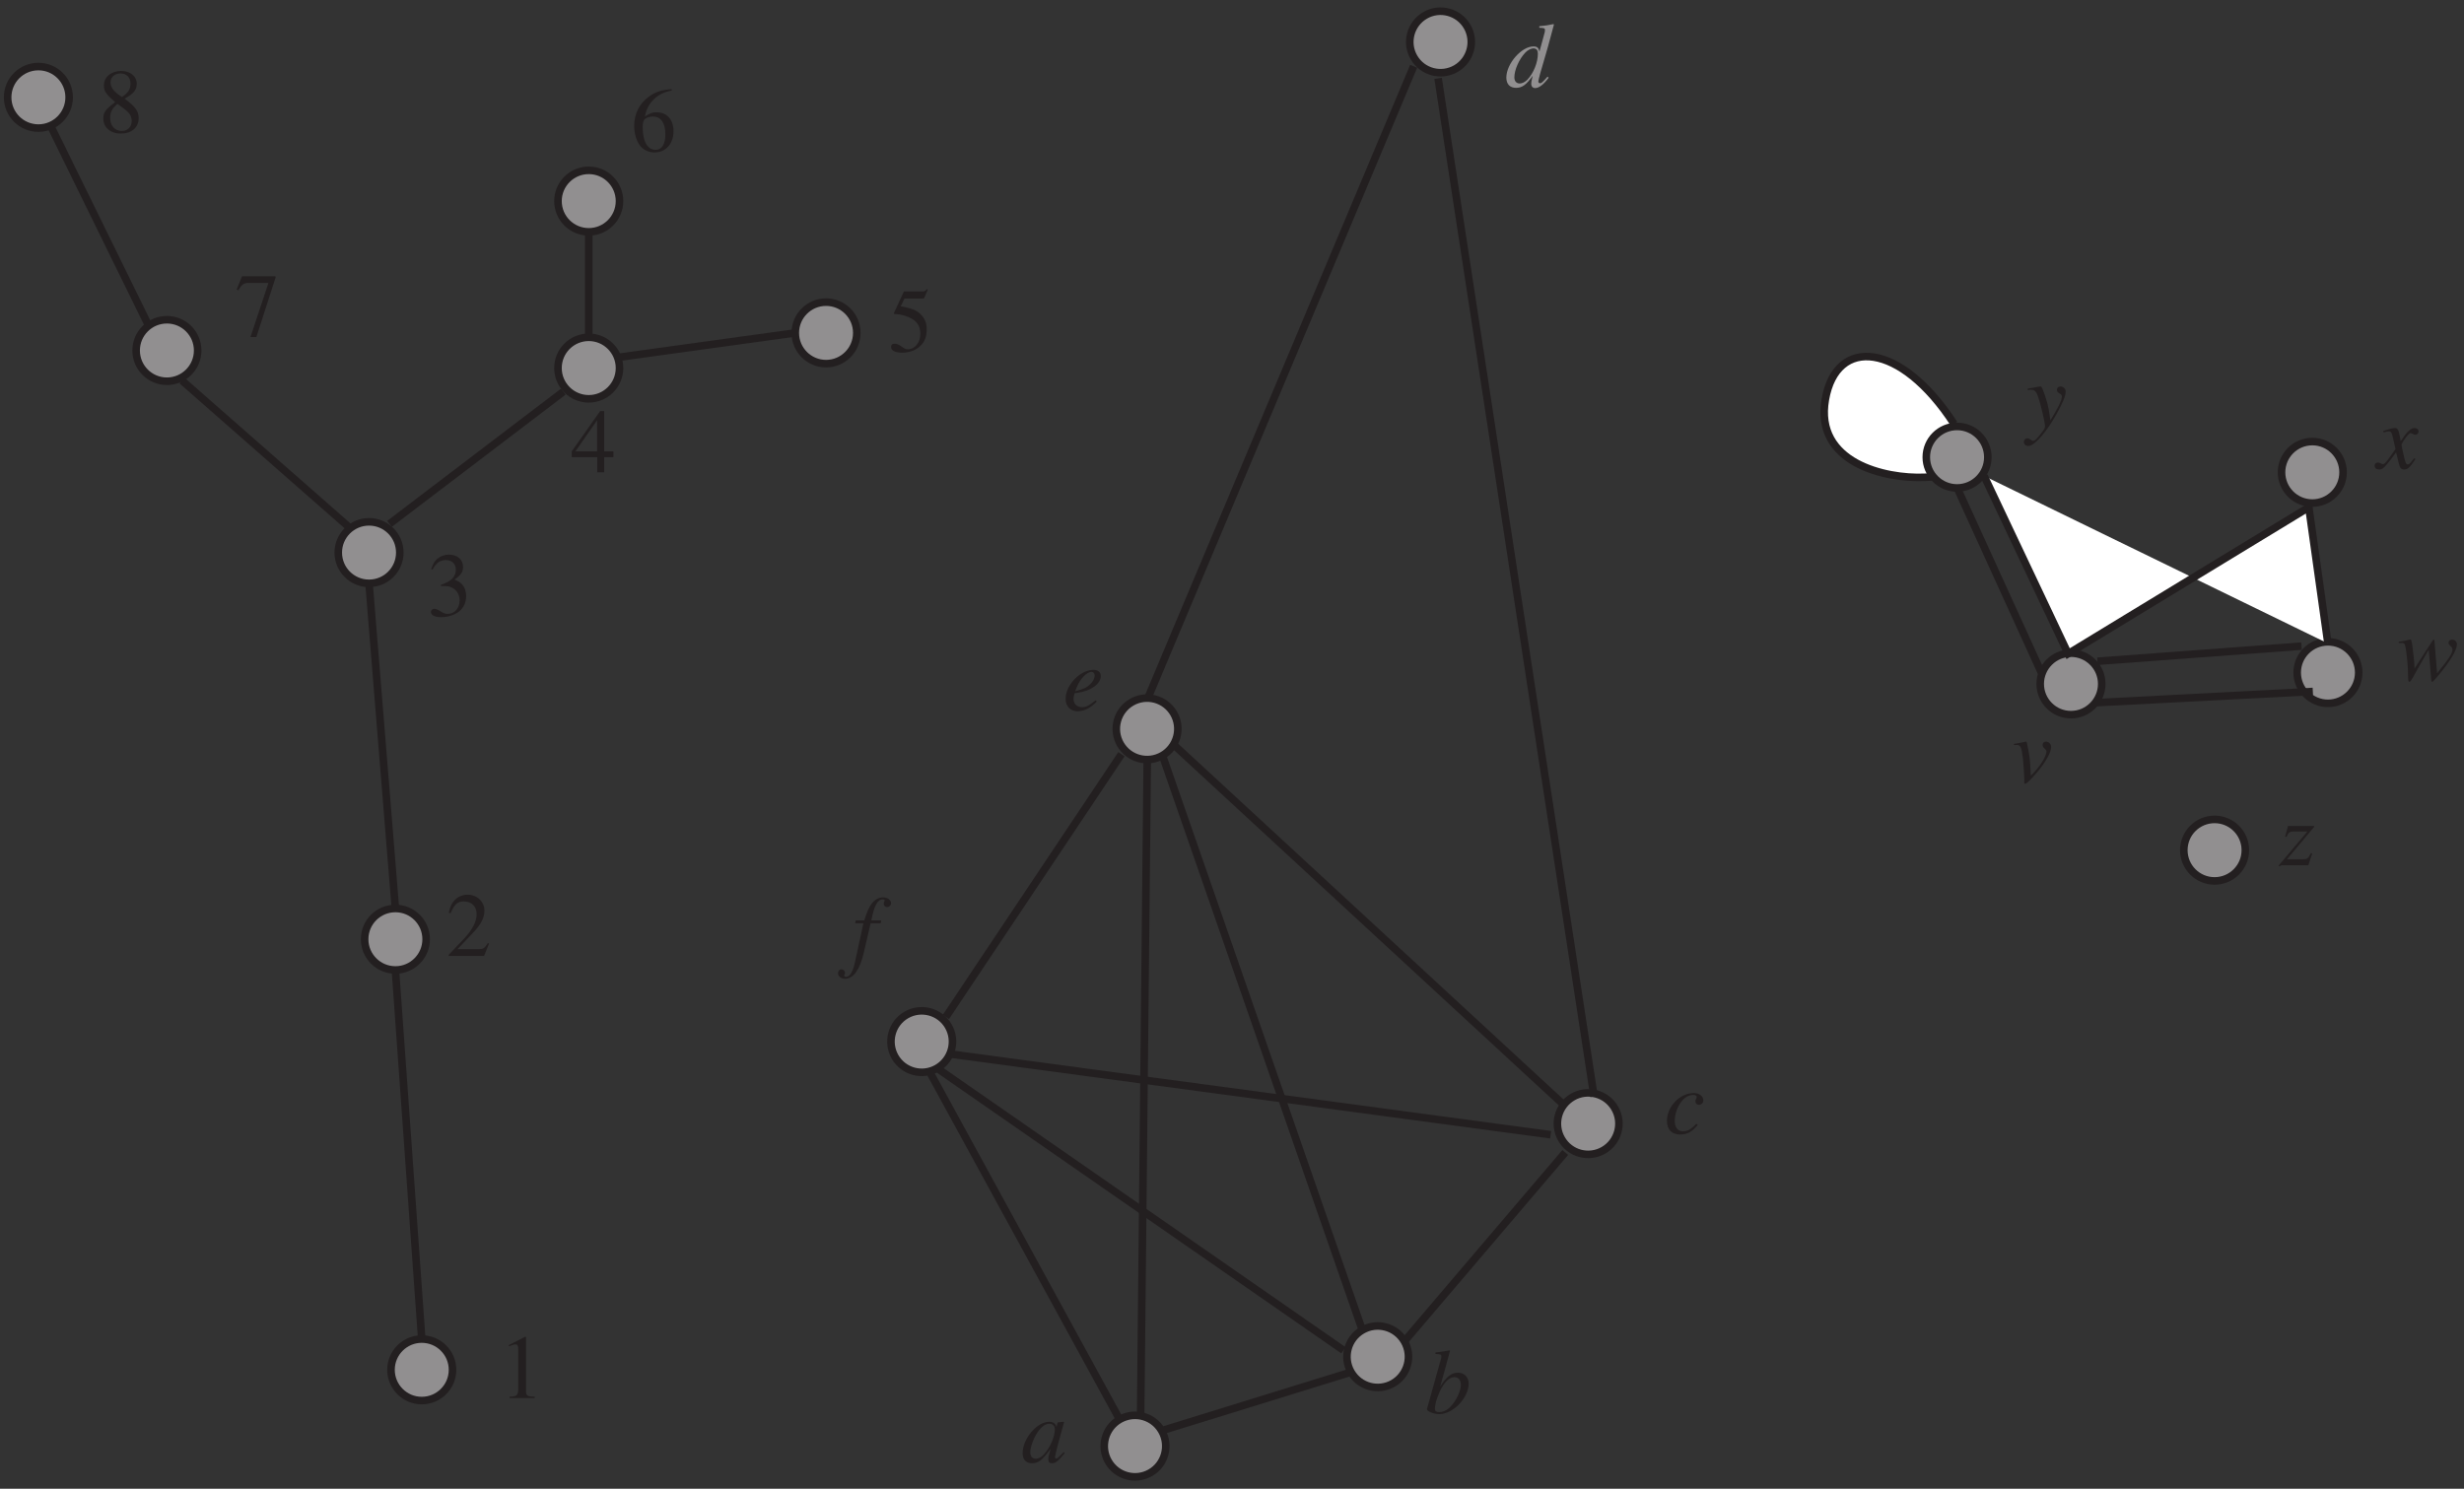 <?xml version="1.0" encoding="UTF-8"?>
<svg xmlns="http://www.w3.org/2000/svg" xmlns:xlink="http://www.w3.org/1999/xlink" width="326pt" height="197pt" viewBox="0 0 326 197" version="1.1">
<rect x="0" y="0" width="326" height="197" fill="#333333" stroke="none"/>
<defs>
<g>
<symbol overflow="visible" id="glyph0-0">
<path style="stroke:none;" d=""/>
</symbol>
<symbol overflow="visible" id="glyph0-1">
<path style="stroke:none;" d="M 1.016 -3.75 C 1.266 -4.359 1.453 -4.484 2 -4.469 L 3.781 -4.469 L -0.031 0.047 L 0.078 0.156 C 0.188 0.078 0.203 0.062 0.344 0 L 3.906 0 L 4.422 -1.578 L 4.219 -1.578 C 3.859 -0.828 3.781 -0.781 2.812 -0.797 L 1.078 -0.797 L 4.672 -5.078 L 4.672 -5.203 L 1.219 -5.203 L 0.828 -3.797 Z M 1.016 -3.75 "/>
</symbol>
<symbol overflow="visible" id="glyph0-2">
<path style="stroke:none;" d="M 0.375 -4.906 L 0.609 -4.922 L 0.719 -4.922 C 1.094 -4.922 1.156 -4.844 1.266 -4.359 C 1.391 -3.75 1.531 -2.391 1.578 -1.422 L 1.609 -0.344 C 1.625 0.125 1.656 0.219 1.781 0.219 C 1.906 0.219 2.109 -0.078 2.562 -0.938 C 2.609 -1.047 2.859 -1.469 3.234 -2.125 L 4.328 -4.031 L 4.656 -0.141 C 4.688 0.188 4.688 0.219 4.781 0.219 C 4.891 0.219 5 0.094 5.328 -0.297 C 5.344 -0.312 5.406 -0.375 5.453 -0.438 C 7.156 -2.453 8.062 -3.953 8.062 -4.734 C 8.062 -5.094 7.797 -5.359 7.422 -5.359 C 7.141 -5.359 6.953 -5.203 6.953 -4.938 C 6.953 -4.781 7.016 -4.688 7.219 -4.516 C 7.406 -4.328 7.469 -4.203 7.469 -4.062 C 7.469 -3.547 7.062 -2.891 5.438 -0.906 L 5.094 -5.188 C 5.078 -5.312 5.047 -5.359 4.984 -5.359 C 4.922 -5.359 4.891 -5.328 4.844 -5.234 L 2.453 -1.531 C 2.438 -2.359 2.297 -3.656 2.172 -4.516 C 2.047 -5.297 2.031 -5.375 1.891 -5.375 C 1.812 -5.375 1.672 -5.344 1.531 -5.297 C 1.516 -5.266 1.078 -5.188 0.688 -5.125 C 0.641 -5.109 0.516 -5.094 0.375 -5.078 Z M 0.375 -4.906 "/>
</symbol>
<symbol overflow="visible" id="glyph0-3">
<path style="stroke:none;" d="M 4.906 -1.359 C 4.797 -1.234 4.734 -1.156 4.625 -1.016 C 4.359 -0.656 4.219 -0.547 4.062 -0.547 C 3.891 -0.547 3.781 -0.703 3.703 -1.047 L 3.672 -1.109 C 3.672 -1.141 3.656 -1.188 3.641 -1.234 C 3.375 -2.359 3.234 -3 3.234 -3.219 C 3.75 -4.125 4.219 -4.688 4.422 -4.688 C 4.5 -4.688 4.609 -4.641 4.734 -4.578 C 4.875 -4.5 4.953 -4.469 5.062 -4.469 C 5.312 -4.469 5.484 -4.656 5.484 -4.922 C 5.484 -5.188 5.281 -5.359 4.984 -5.359 C 4.453 -5.359 4 -4.938 3.125 -3.625 L 3 -4.297 C 2.844 -5.125 2.703 -5.359 2.375 -5.359 C 2.094 -5.359 1.672 -5.25 0.953 -5.016 C 0.891 -4.984 0.891 -4.984 0.812 -4.969 L 0.859 -4.781 C 1.422 -4.922 1.422 -4.922 1.547 -4.922 C 1.844 -4.922 1.922 -4.828 2.094 -4.078 L 2.438 -2.578 L 1.422 -1.156 C 1.172 -0.797 0.922 -0.578 0.797 -0.578 C 0.719 -0.578 0.609 -0.609 0.484 -0.688 C 0.328 -0.766 0.188 -0.797 0.094 -0.797 C -0.141 -0.797 -0.328 -0.625 -0.328 -0.375 C -0.328 -0.062 -0.094 0.125 0.281 0.125 C 0.656 0.125 0.797 0.031 1.422 -0.703 C 1.734 -1.094 2.031 -1.469 2.516 -2.141 L 2.875 -0.688 C 3.031 -0.062 3.188 0.125 3.594 0.125 C 4.047 0.125 4.359 -0.156 5.078 -1.25 Z M 4.906 -1.359 "/>
</symbol>
<symbol overflow="visible" id="glyph0-4">
<path style="stroke:none;" d="M 0.281 -4.875 C 0.438 -4.906 0.547 -4.922 0.672 -4.922 C 1.172 -4.922 1.406 -4.719 1.625 -4.062 C 1.984 -3.094 2.562 -0.594 2.562 -0.094 C 2.562 0.094 2.484 0.281 2.297 0.516 C 1.922 1.031 1.672 1.328 1.531 1.469 C 1.281 1.734 1.141 1.844 0.969 1.844 C 0.906 1.844 0.828 1.797 0.703 1.703 C 0.516 1.562 0.391 1.5 0.234 1.5 C -0.031 1.5 -0.234 1.703 -0.234 1.984 C -0.234 2.297 0.016 2.516 0.375 2.516 C 1.156 2.516 2.75 0.703 4.109 -1.734 C 4.938 -3.234 5.297 -4.109 5.297 -4.688 C 5.297 -5.062 4.984 -5.359 4.625 -5.359 C 4.328 -5.359 4.141 -5.188 4.141 -4.906 C 4.141 -4.719 4.234 -4.594 4.484 -4.438 C 4.719 -4.312 4.797 -4.203 4.797 -4.031 C 4.797 -3.547 4.328 -2.578 3.281 -0.875 L 3.062 -2.297 C 2.875 -3.375 2.203 -5.359 2.031 -5.359 L 1.984 -5.359 C 1.969 -5.359 1.938 -5.359 1.875 -5.359 C 1.781 -5.344 1.328 -5.25 0.672 -5.141 C 0.625 -5.141 0.469 -5.094 0.281 -5.078 Z M 0.281 -4.875 "/>
</symbol>
<symbol overflow="visible" id="glyph0-5">
<path style="stroke:none;" d="M 0.453 -4.906 C 0.594 -4.922 0.719 -4.922 0.812 -4.922 C 1.344 -4.922 1.469 -4.625 1.656 -3.016 C 1.719 -2.516 1.828 -0.703 1.828 -0.344 L 1.828 -0.219 C 1.812 -0.062 1.812 -0.062 1.812 -0.047 C 1.812 0.125 1.844 0.219 1.922 0.219 C 2.125 0.219 2.562 -0.203 3.484 -1.266 C 4.641 -2.625 5.375 -3.938 5.375 -4.656 C 5.375 -5.047 5.062 -5.359 4.703 -5.359 C 4.422 -5.359 4.25 -5.203 4.25 -4.938 C 4.25 -4.734 4.312 -4.609 4.531 -4.422 C 4.703 -4.266 4.75 -4.172 4.75 -4.062 C 4.75 -3.391 3.859 -1.984 2.688 -0.859 C 2.609 -2.594 2.562 -3.188 2.391 -4.094 C 2.156 -5.359 2.156 -5.359 2.047 -5.359 C 1.984 -5.359 1.891 -5.359 1.797 -5.312 C 1.625 -5.266 0.875 -5.125 0.453 -5.062 Z M 0.453 -4.906 "/>
</symbol>
<symbol overflow="visible" id="glyph0-6">
<path style="stroke:none;" d="M 5.734 -1.344 C 5.562 -1.156 5.469 -1.078 5.391 -1 C 5.031 -0.625 4.875 -0.5 4.75 -0.5 C 4.656 -0.5 4.578 -0.578 4.578 -0.656 C 4.578 -0.906 5.141 -3.062 5.719 -5.078 C 5.75 -5.203 5.766 -5.219 5.781 -5.328 L 5.703 -5.359 L 4.953 -5.281 L 4.922 -5.25 L 4.781 -4.672 C 4.688 -5.109 4.344 -5.359 3.812 -5.359 C 2.203 -5.359 0.297 -3.125 0.297 -1.203 C 0.297 -0.359 0.75 0.125 1.531 0.125 C 2.391 0.125 2.906 -0.281 4 -1.781 C 3.719 -0.781 3.703 -0.688 3.703 -0.375 C 3.703 -0.031 3.844 0.125 4.172 0.125 C 4.672 0.125 4.953 -0.109 5.875 -1.219 Z M 3.891 -5.094 C 4.297 -5.078 4.562 -4.781 4.562 -4.375 C 4.562 -3.359 3.922 -1.906 3.078 -1 C 2.781 -0.672 2.375 -0.469 2.031 -0.469 C 1.578 -0.469 1.312 -0.797 1.312 -1.359 C 1.312 -2.031 1.781 -3.266 2.328 -4.047 C 2.812 -4.734 3.391 -5.141 3.891 -5.094 Z M 3.891 -5.094 "/>
</symbol>
<symbol overflow="visible" id="glyph0-7">
<path style="stroke:none;" d="M 1.422 -7.828 C 2.141 -7.797 2.203 -7.766 2.203 -7.5 C 2.203 -7.391 2.172 -7.234 2.094 -6.969 C 2.062 -6.875 2.047 -6.797 2.031 -6.734 L 2 -6.656 L 0.297 -0.562 L 0.297 -0.516 C 0.297 -0.234 1.219 0.125 1.922 0.125 C 3.75 0.125 5.812 -2.016 5.812 -3.922 C 5.812 -4.766 5.219 -5.359 4.406 -5.359 C 3.547 -5.359 2.922 -4.875 2.047 -3.531 C 2.688 -5.812 2.781 -6.156 3.344 -8.25 L 3.281 -8.312 C 2.656 -8.203 2.219 -8.125 1.422 -8.031 Z M 3.938 -4.766 C 4.469 -4.766 4.781 -4.375 4.781 -3.719 C 4.781 -2.938 4.141 -1.609 3.406 -0.859 C 2.969 -0.391 2.422 -0.141 1.891 -0.141 C 1.531 -0.141 1.344 -0.281 1.344 -0.547 C 1.344 -1.266 1.734 -2.453 2.25 -3.375 C 2.797 -4.312 3.344 -4.766 3.938 -4.766 Z M 3.938 -4.766 "/>
</symbol>
<symbol overflow="visible" id="glyph0-8">
<path style="stroke:none;" d="M 4.422 -1.281 C 3.75 -0.578 3.281 -0.297 2.688 -0.297 C 1.984 -0.297 1.578 -0.797 1.578 -1.672 C 1.578 -2.703 2.016 -3.797 2.719 -4.531 C 3.078 -4.891 3.547 -5.109 4.031 -5.109 C 4.312 -5.109 4.484 -5.016 4.484 -4.859 C 4.484 -4.797 4.469 -4.75 4.422 -4.625 C 4.328 -4.469 4.312 -4.391 4.312 -4.266 C 4.312 -3.984 4.484 -3.812 4.781 -3.812 C 5.109 -3.812 5.359 -4.062 5.359 -4.375 C 5.359 -4.938 4.828 -5.359 4.094 -5.359 C 2.25 -5.359 0.547 -3.578 0.547 -1.672 C 0.547 -0.531 1.188 0.125 2.297 0.125 C 3.234 0.125 3.891 -0.234 4.625 -1.156 Z M 4.422 -1.281 "/>
</symbol>
<symbol overflow="visible" id="glyph0-9">
<path style="stroke:none;" d="M 5.75 -1.359 C 5.062 -0.594 4.953 -0.484 4.734 -0.484 C 4.625 -0.484 4.531 -0.594 4.531 -0.734 C 4.531 -0.922 4.922 -2.359 5.344 -3.734 C 5.641 -4.719 5.906 -5.656 6.594 -8.25 L 6.531 -8.312 C 5.875 -8.172 5.422 -8.094 4.656 -8.031 L 4.656 -7.828 C 5.344 -7.797 5.406 -7.766 5.406 -7.5 C 5.406 -7.344 5.406 -7.328 5.219 -6.656 L 4.672 -4.656 C 4.578 -5.172 4.375 -5.359 3.891 -5.359 C 2.297 -5.359 0.297 -3.062 0.297 -1.234 C 0.297 -0.375 0.766 0.125 1.578 0.125 C 2.391 0.125 2.922 -0.266 3.781 -1.469 C 3.641 -0.859 3.594 -0.656 3.594 -0.391 C 3.594 -0.062 3.797 0.156 4.109 0.156 C 4.625 0.156 5.266 -0.344 5.891 -1.219 Z M 3.938 -5.094 C 4.297 -5.062 4.469 -4.844 4.469 -4.406 C 4.469 -3.234 3.906 -1.828 3.078 -0.953 C 2.766 -0.641 2.406 -0.453 2.062 -0.453 C 1.625 -0.453 1.359 -0.766 1.359 -1.266 C 1.359 -2.25 1.984 -3.672 2.797 -4.531 C 3.125 -4.891 3.594 -5.109 3.938 -5.094 Z M 3.938 -5.094 "/>
</symbol>
<symbol overflow="visible" id="glyph0-10">
<path style="stroke:none;" d="M 4.453 -1.328 C 3.578 -0.609 3.188 -0.422 2.656 -0.422 C 1.984 -0.422 1.531 -0.859 1.531 -1.516 C 1.531 -1.703 1.562 -1.828 1.672 -2.266 L 2 -2.312 C 3.844 -2.562 5.141 -3.5 5.141 -4.547 C 5.141 -5.047 4.781 -5.359 4.172 -5.359 C 2.406 -5.359 0.484 -3.344 0.484 -1.516 C 0.484 -0.547 1.125 0.125 2.078 0.125 C 2.938 0.125 3.875 -0.359 4.609 -1.172 Z M 1.969 -3.078 C 2.391 -4.156 3.297 -5.094 3.906 -5.094 C 4.156 -5.094 4.328 -4.906 4.328 -4.625 C 4.328 -4.234 4.109 -3.797 3.719 -3.438 C 3.266 -3 2.812 -2.797 1.75 -2.531 Z M 1.969 -3.078 "/>
</symbol>
<symbol overflow="visible" id="glyph0-11">
<path style="stroke:none;" d="M 0.641 -4.828 L 1.734 -4.828 L 0.625 0.281 C 0.344 1.609 -0.062 2.266 -0.578 2.266 C -0.719 2.266 -0.812 2.188 -0.812 2.062 C -0.812 2.031 -0.797 2 -0.766 1.938 C -0.719 1.859 -0.703 1.812 -0.703 1.734 C -0.703 1.469 -0.922 1.266 -1.188 1.266 C -1.438 1.266 -1.625 1.5 -1.625 1.781 C -1.625 2.203 -1.219 2.516 -0.688 2.516 C 0.406 2.516 1.266 1.312 1.781 -0.922 L 2.688 -4.828 L 4.016 -4.828 L 4.094 -5.203 L 2.781 -5.203 C 3.141 -7.125 3.609 -7.984 4.281 -7.984 C 4.453 -7.984 4.547 -7.922 4.547 -7.828 C 4.547 -7.797 4.531 -7.766 4.5 -7.703 C 4.438 -7.609 4.422 -7.547 4.422 -7.453 C 4.422 -7.156 4.609 -6.969 4.875 -6.969 C 5.141 -6.969 5.391 -7.203 5.391 -7.469 C 5.391 -7.906 4.938 -8.25 4.344 -8.25 C 3.75 -8.25 3.281 -7.984 2.828 -7.422 C 2.469 -6.938 2.219 -6.391 1.844 -5.203 L 0.719 -5.203 Z M 0.641 -4.828 "/>
</symbol>
<symbol overflow="visible" id="glyph1-0">
<path style="stroke:none;" d=""/>
</symbol>
<symbol overflow="visible" id="glyph1-1">
<path style="stroke:none;" d="M 1.422 0 L 4.734 0 L 4.734 -0.188 C 3.797 -0.188 3.594 -0.312 3.594 -0.891 L 3.594 -8.094 L 3.484 -8.109 L 1.328 -7.016 L 1.328 -6.859 C 1.797 -7.031 2.094 -7.109 2.203 -7.109 C 2.453 -7.109 2.562 -6.938 2.562 -6.547 L 2.562 -1.109 C 2.531 -0.359 2.328 -0.188 1.422 -0.188 Z M 1.422 0 "/>
</symbol>
<symbol overflow="visible" id="glyph1-2">
<path style="stroke:none;" d="M 5.703 -1.641 L 5.547 -1.703 C 5.094 -1.016 4.969 -0.922 4.406 -0.906 L 1.531 -0.906 L 3.547 -3.031 C 4.625 -4.141 5.094 -5.047 5.094 -6 C 5.094 -7.188 4.109 -8.109 2.875 -8.109 C 2.203 -8.109 1.578 -7.844 1.141 -7.375 C 0.75 -6.953 0.578 -6.578 0.375 -5.719 L 0.625 -5.656 C 1.109 -6.844 1.531 -7.219 2.359 -7.219 C 3.391 -7.219 4.062 -6.547 4.062 -5.531 C 4.062 -4.578 3.5 -3.484 2.5 -2.406 L 0.359 -0.141 L 0.359 0 L 5.047 0 Z M 5.703 -1.641 "/>
</symbol>
<symbol overflow="visible" id="glyph1-3">
<path style="stroke:none;" d="M 1.844 -3.953 C 2.547 -3.953 2.812 -3.938 3.094 -3.828 C 3.859 -3.547 4.312 -2.875 4.312 -2.047 C 4.312 -1.031 3.641 -0.266 2.75 -0.266 C 2.406 -0.266 2.172 -0.344 1.734 -0.641 C 1.375 -0.859 1.172 -0.938 0.969 -0.938 C 0.703 -0.938 0.516 -0.766 0.516 -0.516 C 0.516 -0.094 1.031 0.172 1.875 0.172 C 2.781 0.172 3.734 -0.141 4.312 -0.641 C 4.875 -1.125 5.172 -1.828 5.172 -2.625 C 5.172 -3.25 4.984 -3.797 4.641 -4.172 C 4.391 -4.438 4.156 -4.578 3.641 -4.812 C 4.469 -5.375 4.766 -5.812 4.766 -6.469 C 4.766 -7.453 4.016 -8.109 2.891 -8.109 C 2.297 -8.109 1.766 -7.906 1.328 -7.531 C 0.969 -7.203 0.797 -6.891 0.547 -6.172 L 0.719 -6.125 C 1.203 -7.016 1.734 -7.391 2.5 -7.391 C 3.281 -7.391 3.812 -6.875 3.812 -6.109 C 3.812 -5.672 3.641 -5.25 3.344 -4.938 C 2.969 -4.578 2.641 -4.406 1.828 -4.109 Z M 1.844 -3.953 "/>
</symbol>
<symbol overflow="visible" id="glyph1-4">
<path style="stroke:none;" d="M 5.656 -2.766 L 4.438 -2.766 L 4.438 -8.109 L 3.906 -8.109 L 0.141 -2.766 L 0.141 -2 L 3.516 -2 L 3.516 0 L 4.438 0 L 4.438 -2 L 5.656 -2 Z M 3.5 -2.766 L 0.625 -2.766 L 3.5 -6.891 Z M 3.5 -2.766 "/>
</symbol>
<symbol overflow="visible" id="glyph1-5">
<path style="stroke:none;" d="M 2.172 -7 L 4.531 -7 C 4.734 -7 4.766 -7.016 4.797 -7.109 L 5.25 -8.172 L 5.141 -8.25 C 4.969 -8.016 4.859 -7.938 4.594 -7.938 L 2.094 -7.938 L 0.781 -5.094 C 0.766 -5.078 0.766 -5.062 0.766 -5.047 C 0.766 -4.969 0.812 -4.938 0.906 -4.938 C 1.297 -4.938 1.766 -4.859 2.266 -4.703 C 3.641 -4.266 4.266 -3.531 4.266 -2.328 C 4.266 -1.172 3.547 -0.281 2.609 -0.281 C 2.359 -0.281 2.172 -0.359 1.812 -0.625 C 1.422 -0.906 1.156 -1.016 0.891 -1.016 C 0.547 -1.016 0.391 -0.875 0.391 -0.578 C 0.391 -0.125 0.938 0.172 1.844 0.172 C 2.844 0.172 3.703 -0.156 4.312 -0.766 C 4.859 -1.312 5.109 -1.984 5.109 -2.906 C 5.109 -3.766 4.891 -4.312 4.297 -4.922 C 3.766 -5.453 3.078 -5.719 1.672 -5.969 Z M 2.172 -7 "/>
</symbol>
<symbol overflow="visible" id="glyph1-6">
<path style="stroke:none;" d="M 5.359 -8.203 C 3.984 -8.094 3.281 -7.859 2.406 -7.25 C 1.109 -6.328 0.406 -4.953 0.406 -3.344 C 0.406 -2.297 0.734 -1.25 1.25 -0.641 C 1.703 -0.125 2.359 0.172 3.094 0.172 C 4.578 0.172 5.609 -0.969 5.609 -2.625 C 5.609 -4.172 4.75 -5.141 3.344 -5.141 C 2.812 -5.141 2.578 -5.047 1.828 -4.594 C 2.141 -6.406 3.484 -7.703 5.375 -8.016 Z M 2.906 -4.578 C 3.953 -4.578 4.531 -3.719 4.531 -2.219 C 4.531 -0.906 4.062 -0.172 3.234 -0.172 C 2.172 -0.172 1.531 -1.297 1.531 -3.156 C 1.531 -3.766 1.625 -4.109 1.859 -4.281 C 2.109 -4.469 2.484 -4.578 2.906 -4.578 Z M 2.906 -4.578 "/>
</symbol>
<symbol overflow="visible" id="glyph1-7">
<path style="stroke:none;" d="M 5.453 -7.938 L 1.016 -7.938 L 0.312 -6.188 L 0.516 -6.078 C 1.016 -6.891 1.234 -7.047 1.906 -7.062 L 4.516 -7.062 L 2.141 0.094 L 2.922 0.094 L 5.453 -7.75 Z M 5.453 -7.938 "/>
</symbol>
<symbol overflow="visible" id="glyph1-8">
<path style="stroke:none;" d="M 3.484 -4.453 C 4.672 -5.094 5.094 -5.594 5.094 -6.406 C 5.094 -7.406 4.234 -8.109 3.031 -8.109 C 1.719 -8.109 0.75 -7.312 0.75 -6.219 C 0.75 -5.438 0.969 -5.094 2.234 -3.984 C 0.922 -2.984 0.672 -2.641 0.672 -1.812 C 0.672 -0.641 1.609 0.172 2.969 0.172 C 4.422 0.172 5.344 -0.625 5.344 -1.859 C 5.344 -2.797 4.938 -3.359 3.484 -4.453 Z M 3.266 -3.219 C 4.141 -2.594 4.422 -2.156 4.422 -1.484 C 4.422 -0.703 3.891 -0.172 3.109 -0.172 C 2.203 -0.172 1.578 -0.859 1.578 -1.891 C 1.578 -2.672 1.844 -3.172 2.547 -3.75 Z M 3.125 -4.672 C 2.062 -5.359 1.625 -5.922 1.625 -6.594 C 1.625 -7.281 2.172 -7.781 2.922 -7.781 C 3.75 -7.781 4.266 -7.25 4.266 -6.422 C 4.266 -5.688 3.953 -5.203 3.125 -4.672 Z M 3.125 -4.672 "/>
</symbol>
</g>
</defs>
<g id="surface1">
<path style=" stroke:none;fill-rule:nonzero;fill:rgb(56.865%,56.079%,56.274%);fill-opacity:1;" d="M 26.152 46.379 C 26.152 48.625 24.328 50.449 22.082 50.449 C 19.832 50.449 18.012 48.625 18.012 46.379 C 18.012 44.129 19.832 42.309 22.082 42.309 C 24.328 42.309 26.152 44.129 26.152 46.379 "/>
<path style="fill:none;stroke-width:10;stroke-linecap:butt;stroke-linejoin:miter;stroke:rgb(13.73%,12.16%,12.549%);stroke-opacity:1;stroke-miterlimit:4;" d="M 261.523 1526.211 C 261.523 1503.75 243.281 1485.508 220.82 1485.508 C 198.32 1485.508 180.117 1503.75 180.117 1526.211 C 180.117 1548.711 198.32 1566.914 220.82 1566.914 C 243.281 1566.914 261.523 1548.711 261.523 1526.211 Z M 261.523 1526.211 " transform="matrix(0.1,0,0,-0.1,0,199)"/>
<path style=" stroke:none;fill-rule:nonzero;fill:rgb(56.865%,56.079%,56.274%);fill-opacity:1;" d="M 9.148 12.879 C 9.148 15.125 7.328 16.949 5.082 16.949 C 2.832 16.949 1.012 15.125 1.012 12.879 C 1.012 10.629 2.832 8.809 5.082 8.809 C 7.328 8.809 9.148 10.629 9.148 12.879 "/>
<path style="fill:none;stroke-width:10;stroke-linecap:butt;stroke-linejoin:miter;stroke:rgb(13.73%,12.16%,12.549%);stroke-opacity:1;stroke-miterlimit:4;" d="M 91.484 1861.211 C 91.484 1838.75 73.281 1820.508 50.82 1820.508 C 28.32 1820.508 10.117 1838.75 10.117 1861.211 C 10.117 1883.711 28.32 1901.914 50.82 1901.914 C 73.281 1901.914 91.484 1883.711 91.484 1861.211 Z M 91.484 1861.211 " transform="matrix(0.1,0,0,-0.1,0,199)"/>
<path style=" stroke:none;fill-rule:nonzero;fill:rgb(56.865%,56.079%,56.274%);fill-opacity:1;" d="M 188.559 2.027 C 190.5 0.906 192.988 1.574 194.113 3.52 C 195.238 5.465 194.57 7.953 192.625 9.078 C 190.68 10.199 188.188 9.535 187.066 7.586 C 185.941 5.641 186.609 3.152 188.559 2.027 "/>
<path style="fill:none;stroke-width:10;stroke-linecap:butt;stroke-linejoin:miter;stroke:rgb(13.73%,12.16%,12.549%);stroke-opacity:1;stroke-miterlimit:4;" d="M 1885.586 1969.727 C 1905 1980.938 1929.883 1974.258 1941.133 1954.805 C 1952.383 1935.352 1945.703 1910.469 1926.25 1899.219 C 1906.797 1888.008 1881.875 1894.648 1870.664 1914.141 C 1859.414 1933.594 1866.094 1958.477 1885.586 1969.727 Z M 1885.586 1969.727 " transform="matrix(0.1,0,0,-0.1,0,199)"/>
<path style=" stroke:none;fill-rule:nonzero;fill:rgb(56.865%,56.079%,56.274%);fill-opacity:1;" d="M 208.086 145.16 C 210.031 144.039 212.523 144.707 213.645 146.652 C 214.77 148.598 214.102 151.086 212.156 152.211 C 210.207 153.336 207.719 152.668 206.598 150.719 C 205.473 148.773 206.141 146.285 208.086 145.16 "/>
<path style="fill:none;stroke-width:10;stroke-linecap:butt;stroke-linejoin:miter;stroke:rgb(13.73%,12.16%,12.549%);stroke-opacity:1;stroke-miterlimit:4;" d="M 2080.859 538.398 C 2100.312 549.609 2125.234 542.93 2136.445 523.477 C 2147.695 504.023 2141.016 479.141 2121.562 467.891 C 2102.07 456.641 2077.188 463.32 2065.977 482.812 C 2054.727 502.266 2061.406 527.148 2080.859 538.398 Z M 2080.859 538.398 " transform="matrix(0.1,0,0,-0.1,0,199)"/>
<path style=" stroke:none;fill-rule:nonzero;fill:rgb(56.865%,56.079%,56.274%);fill-opacity:1;" d="M 149.73 92.922 C 151.676 91.797 154.164 92.465 155.289 94.41 C 156.414 96.359 155.746 98.848 153.801 99.969 C 151.852 101.094 149.363 100.426 148.238 98.48 C 147.113 96.535 147.781 94.047 149.73 92.922 "/>
<path style="fill:none;stroke-width:10;stroke-linecap:butt;stroke-linejoin:miter;stroke:rgb(13.73%,12.16%,12.549%);stroke-opacity:1;stroke-miterlimit:4;" d="M 1497.305 1060.781 C 1516.758 1072.031 1541.641 1065.352 1552.891 1045.898 C 1564.141 1026.406 1557.461 1001.523 1538.008 990.312 C 1518.516 979.062 1493.633 985.742 1482.383 1005.195 C 1471.133 1024.648 1477.812 1049.531 1497.305 1060.781 Z M 1497.305 1060.781 " transform="matrix(0.1,0,0,-0.1,0,199)"/>
<path style=" stroke:none;fill-rule:nonzero;fill:rgb(56.865%,56.079%,56.274%);fill-opacity:1;" d="M 310 62.5 C 310 64.746 308.18 66.57 305.93 66.57 C 303.684 66.57 301.859 64.746 301.859 62.5 C 301.859 60.254 303.684 58.43 305.93 58.43 C 308.18 58.43 310 60.254 310 62.5 "/>
<path style="fill:none;stroke-width:10;stroke-linecap:butt;stroke-linejoin:miter;stroke:rgb(13.73%,12.16%,12.549%);stroke-opacity:1;stroke-miterlimit:4;" d="M 3100 1365 C 3100 1342.539 3081.797 1324.297 3059.297 1324.297 C 3036.836 1324.297 3018.594 1342.539 3018.594 1365 C 3018.594 1387.461 3036.836 1405.703 3059.297 1405.703 C 3081.797 1405.703 3100 1387.461 3100 1365 Z M 3100 1365 " transform="matrix(0.1,0,0,-0.1,0,199)"/>
<path style=" stroke:none;fill-rule:nonzero;fill:rgb(56.865%,56.079%,56.274%);fill-opacity:1;" d="M 312.07 89 C 312.07 91.246 310.246 93.07 308 93.07 C 305.754 93.07 303.93 91.246 303.93 89 C 303.93 86.754 305.754 84.93 308 84.93 C 310.246 84.93 312.07 86.754 312.07 89 "/>
<path style="fill:none;stroke-width:10;stroke-linecap:butt;stroke-linejoin:miter;stroke:rgb(13.73%,12.16%,12.549%);stroke-opacity:1;stroke-miterlimit:4;" d="M 3120.703 1100 C 3120.703 1077.539 3102.461 1059.297 3080 1059.297 C 3057.539 1059.297 3039.297 1077.539 3039.297 1100 C 3039.297 1122.461 3057.539 1140.703 3080 1140.703 C 3102.461 1140.703 3120.703 1122.461 3120.703 1100 Z M 3120.703 1100 " transform="matrix(0.1,0,0,-0.1,0,199)"/>
<path style=" stroke:none;fill-rule:nonzero;fill:rgb(56.865%,56.079%,56.274%);fill-opacity:1;" d="M 278.07 90.5 C 278.07 92.746 276.246 94.57 274 94.57 C 271.754 94.57 269.93 92.746 269.93 90.5 C 269.93 88.254 271.754 86.43 274 86.43 C 276.246 86.43 278.07 88.254 278.07 90.5 "/>
<path style="fill:none;stroke-width:10;stroke-linecap:butt;stroke-linejoin:miter;stroke:rgb(13.73%,12.16%,12.549%);stroke-opacity:1;stroke-miterlimit:4;" d="M 2780.703 1085 C 2780.703 1062.539 2762.461 1044.297 2740 1044.297 C 2717.539 1044.297 2699.297 1062.539 2699.297 1085 C 2699.297 1107.461 2717.539 1125.703 2740 1125.703 C 2762.461 1125.703 2780.703 1107.461 2780.703 1085 Z M 2780.703 1085 " transform="matrix(0.1,0,0,-0.1,0,199)"/>
<path style=" stroke:none;fill-rule:nonzero;fill:rgb(56.865%,56.079%,56.274%);fill-opacity:1;" d="M 297.07 112.5 C 297.07 114.746 295.246 116.57 293 116.57 C 290.754 116.57 288.93 114.746 288.93 112.5 C 288.93 110.254 290.754 108.43 293 108.43 C 295.246 108.43 297.07 110.254 297.07 112.5 "/>
<path style="fill:none;stroke-width:10;stroke-linecap:butt;stroke-linejoin:miter;stroke:rgb(13.73%,12.16%,12.549%);stroke-opacity:1;stroke-miterlimit:4;" d="M 2970.703 865 C 2970.703 842.539 2952.461 824.297 2930 824.297 C 2907.539 824.297 2889.297 842.539 2889.297 865 C 2889.297 887.461 2907.539 905.703 2930 905.703 C 2952.461 905.703 2970.703 887.461 2970.703 865 Z M 2970.703 865 " transform="matrix(0.1,0,0,-0.1,0,199)"/>
<path style=" stroke:none;fill-rule:nonzero;fill:rgb(56.865%,56.079%,56.274%);fill-opacity:1;" d="M 180.242 176.008 C 182.188 174.883 184.68 175.547 185.805 177.492 C 186.926 179.441 186.262 181.93 184.312 183.055 C 182.367 184.176 179.879 183.512 178.754 181.566 C 177.633 179.617 178.297 177.129 180.242 176.008 "/>
<path style="fill:none;stroke-width:10;stroke-linecap:butt;stroke-linejoin:miter;stroke:rgb(13.73%,12.16%,12.549%);stroke-opacity:1;stroke-miterlimit:4;" d="M 1802.422 229.922 C 1821.875 241.172 1846.797 234.531 1858.047 215.078 C 1869.258 195.586 1862.617 170.703 1843.125 159.453 C 1823.672 148.242 1798.789 154.883 1787.539 174.336 C 1776.328 193.828 1782.969 218.711 1802.422 229.922 Z M 1802.422 229.922 " transform="matrix(0.1,0,0,-0.1,0,199)"/>
<path style=" stroke:none;fill-rule:nonzero;fill:rgb(56.865%,56.079%,56.274%);fill-opacity:1;" d="M 148.133 187.832 C 149.008 187.328 149.988 187.184 150.91 187.352 C 152.039 187.562 153.074 188.246 153.691 189.32 C 154.816 191.266 154.148 193.758 152.203 194.879 C 150.258 196.004 147.766 195.336 146.645 193.391 C 145.52 191.445 146.188 188.953 148.133 187.832 "/>
<path style="fill:none;stroke-width:10;stroke-linecap:butt;stroke-linejoin:miter;stroke:rgb(13.73%,12.16%,12.549%);stroke-opacity:1;stroke-miterlimit:4;" d="M 1481.328 111.68 C 1490.078 116.719 1499.883 118.164 1509.102 116.484 C 1520.391 114.375 1530.742 107.539 1536.914 96.797 C 1548.164 77.344 1541.484 52.422 1522.031 41.211 C 1502.578 29.961 1477.656 36.641 1466.445 56.094 C 1455.195 75.547 1461.875 100.469 1481.328 111.68 Z M 1481.328 111.68 " transform="matrix(0.1,0,0,-0.1,0,199)"/>
<path style=" stroke:none;fill-rule:nonzero;fill:rgb(56.865%,56.079%,56.274%);fill-opacity:1;" d="M 119.914 134.305 C 121.859 133.18 124.352 133.848 125.473 135.793 C 126.598 137.738 125.93 140.227 123.984 141.352 C 122.039 142.477 119.551 141.809 118.426 139.863 C 117.301 137.918 117.969 135.426 119.914 134.305 "/>
<path style="fill:none;stroke-width:10;stroke-linecap:butt;stroke-linejoin:miter;stroke:rgb(13.73%,12.16%,12.549%);stroke-opacity:1;stroke-miterlimit:4;" d="M 1199.141 646.953 C 1218.594 658.203 1243.516 651.523 1254.727 632.07 C 1265.977 612.617 1259.297 587.734 1239.844 576.484 C 1220.391 565.234 1195.508 571.914 1184.258 591.367 C 1173.008 610.82 1179.688 635.742 1199.141 646.953 Z M 1199.141 646.953 " transform="matrix(0.1,0,0,-0.1,0,199)"/>
<path style=" stroke:none;fill-rule:nonzero;fill:rgb(56.865%,56.079%,56.274%);fill-opacity:1;" d="M 81.965 48.703 C 81.965 50.949 80.141 52.773 77.895 52.773 C 75.648 52.773 73.824 50.949 73.824 48.703 C 73.824 46.453 75.648 44.633 77.895 44.633 C 80.141 44.633 81.965 46.453 81.965 48.703 "/>
<path style="fill:none;stroke-width:10;stroke-linecap:butt;stroke-linejoin:miter;stroke:rgb(13.73%,12.16%,12.549%);stroke-opacity:1;stroke-miterlimit:4;" d="M 819.648 1502.969 C 819.648 1480.508 801.406 1462.266 778.945 1462.266 C 756.484 1462.266 738.242 1480.508 738.242 1502.969 C 738.242 1525.469 756.484 1543.672 778.945 1543.672 C 801.406 1543.672 819.648 1525.469 819.648 1502.969 Z M 819.648 1502.969 " transform="matrix(0.1,0,0,-0.1,0,199)"/>
<path style=" stroke:none;fill-rule:nonzero;fill:rgb(56.865%,56.079%,56.274%);fill-opacity:1;" d="M 56.383 124.285 C 56.383 126.531 54.562 128.355 52.312 128.355 C 50.066 128.355 48.242 126.531 48.242 124.285 C 48.242 122.035 50.066 120.215 52.312 120.215 C 54.562 120.215 56.383 122.035 56.383 124.285 "/>
<path style="fill:none;stroke-width:10;stroke-linecap:butt;stroke-linejoin:miter;stroke:rgb(13.73%,12.16%,12.549%);stroke-opacity:1;stroke-miterlimit:4;" d="M 563.828 747.148 C 563.828 724.688 545.625 706.445 523.125 706.445 C 500.664 706.445 482.422 724.688 482.422 747.148 C 482.422 769.648 500.664 787.852 523.125 787.852 C 545.625 787.852 563.828 769.648 563.828 747.148 Z M 563.828 747.148 " transform="matrix(0.1,0,0,-0.1,0,199)"/>
<path style=" stroke:none;fill-rule:nonzero;fill:rgb(56.865%,56.079%,56.274%);fill-opacity:1;" d="M 59.871 181.262 C 59.871 183.508 58.051 185.332 55.801 185.332 C 53.555 185.332 51.73 183.508 51.73 181.262 C 51.73 179.016 53.555 177.191 55.801 177.191 C 58.051 177.191 59.871 179.016 59.871 181.262 "/>
<path style="fill:none;stroke-width:10;stroke-linecap:butt;stroke-linejoin:miter;stroke:rgb(13.73%,12.16%,12.549%);stroke-opacity:1;stroke-miterlimit:4;" d="M 598.711 177.383 C 598.711 154.922 580.508 136.68 558.008 136.68 C 535.547 136.68 517.305 154.922 517.305 177.383 C 517.305 199.844 535.547 218.086 558.008 218.086 C 580.508 218.086 598.711 199.844 598.711 177.383 Z M 598.711 177.383 " transform="matrix(0.1,0,0,-0.1,0,199)"/>
<path style=" stroke:none;fill-rule:nonzero;fill:rgb(56.865%,56.079%,56.274%);fill-opacity:1;" d="M 81.965 26.609 C 81.965 28.859 80.141 30.68 77.895 30.68 C 75.648 30.68 73.824 28.859 73.824 26.609 C 73.824 24.363 75.648 22.539 77.895 22.539 C 80.141 22.539 81.965 24.363 81.965 26.609 "/>
<path style="fill:none;stroke-width:10;stroke-linecap:butt;stroke-linejoin:miter;stroke:rgb(13.73%,12.16%,12.549%);stroke-opacity:1;stroke-miterlimit:4;" d="M 819.648 1723.906 C 819.648 1701.406 801.406 1683.203 778.945 1683.203 C 756.484 1683.203 738.242 1701.406 738.242 1723.906 C 738.242 1746.367 756.484 1764.609 778.945 1764.609 C 801.406 1764.609 819.648 1746.367 819.648 1723.906 Z M 819.648 1723.906 " transform="matrix(0.1,0,0,-0.1,0,199)"/>
<path style=" stroke:none;fill-rule:nonzero;fill:rgb(56.865%,56.079%,56.274%);fill-opacity:1;" d="M 113.359 44.051 C 113.359 46.301 111.539 48.121 109.289 48.121 C 107.043 48.121 105.219 46.301 105.219 44.051 C 105.219 41.805 107.043 39.98 109.289 39.98 C 111.539 39.98 113.359 41.805 113.359 44.051 "/>
<path style="fill:none;stroke-width:10;stroke-linecap:butt;stroke-linejoin:miter;stroke:rgb(13.73%,12.16%,12.549%);stroke-opacity:1;stroke-miterlimit:4;" d="M 1133.594 1549.492 C 1133.594 1526.992 1115.391 1508.789 1092.891 1508.789 C 1070.43 1508.789 1052.188 1526.992 1052.188 1549.492 C 1052.188 1571.953 1070.43 1590.195 1092.891 1590.195 C 1115.391 1590.195 1133.594 1571.953 1133.594 1549.492 Z M 1133.594 1549.492 " transform="matrix(0.1,0,0,-0.1,0,199)"/>
<path style="fill-rule:nonzero;fill:rgb(100%,100%,100%);fill-opacity:1;stroke-width:10;stroke-linecap:butt;stroke-linejoin:miter;stroke:rgb(13.73%,12.16%,12.549%);stroke-opacity:1;stroke-miterlimit:4;" d="M 240.781 1486.445 L 484.883 1272.148 " transform="matrix(0.1,0,0,-0.1,0,199)"/>
<path style="fill-rule:nonzero;fill:rgb(100%,100%,100%);fill-opacity:1;stroke-width:10;stroke-linecap:butt;stroke-linejoin:miter;stroke:rgb(13.73%,12.16%,12.549%);stroke-opacity:1;stroke-miterlimit:4;" d="M 488.242 1218.086 L 523.125 787.852 " transform="matrix(0.1,0,0,-0.1,0,199)"/>
<path style="fill-rule:nonzero;fill:rgb(100%,100%,100%);fill-opacity:1;stroke-width:10;stroke-linecap:butt;stroke-linejoin:miter;stroke:rgb(13.73%,12.16%,12.549%);stroke-opacity:1;stroke-miterlimit:4;" d="M 523.125 706.445 L 558.008 218.086 " transform="matrix(0.1,0,0,-0.1,0,199)"/>
<path style="fill-rule:nonzero;fill:rgb(100%,100%,100%);fill-opacity:1;stroke-width:10;stroke-linecap:butt;stroke-linejoin:miter;stroke:rgb(13.73%,12.16%,12.549%);stroke-opacity:1;stroke-miterlimit:4;" d="M 745.352 1471.797 L 515.352 1296.797 " transform="matrix(0.1,0,0,-0.1,0,199)"/>
<path style="fill:none;stroke-width:10;stroke-linecap:butt;stroke-linejoin:miter;stroke:rgb(13.73%,12.16%,12.549%);stroke-opacity:1;stroke-miterlimit:4;" d="M 778.945 1683.203 L 778.945 1543.672 " transform="matrix(0.1,0,0,-0.1,0,199)"/>
<path style="fill-rule:nonzero;fill:rgb(100%,100%,100%);fill-opacity:1;stroke-width:10;stroke-linecap:butt;stroke-linejoin:miter;stroke:rgb(13.73%,12.16%,12.549%);stroke-opacity:1;stroke-miterlimit:4;" d="M 815.352 1516.797 L 1052.188 1549.492 " transform="matrix(0.1,0,0,-0.1,0,199)"/>
<path style="fill-rule:nonzero;fill:rgb(100%,100%,100%);fill-opacity:1;stroke-width:10;stroke-linecap:butt;stroke-linejoin:miter;stroke:rgb(13.73%,12.16%,12.549%);stroke-opacity:1;stroke-miterlimit:4;" d="M 195.352 1561.797 L 65.352 1826.797 " transform="matrix(0.1,0,0,-0.1,0,199)"/>
<path style="fill-rule:nonzero;fill:rgb(100%,100%,100%);fill-opacity:1;stroke-width:10;stroke-linecap:butt;stroke-linejoin:miter;stroke:rgb(13.73%,12.16%,12.549%);stroke-opacity:1;stroke-miterlimit:4;" d="M 1536.914 96.797 L 1787.539 174.336 " transform="matrix(0.1,0,0,-0.1,0,199)"/>
<path style="fill-rule:nonzero;fill:rgb(100%,100%,100%);fill-opacity:1;stroke-width:10;stroke-linecap:butt;stroke-linejoin:miter;stroke:rgb(13.73%,12.16%,12.549%);stroke-opacity:1;stroke-miterlimit:4;" d="M 1858.047 215.078 L 2070.898 464.961 " transform="matrix(0.1,0,0,-0.1,0,199)"/>
<path style="fill-rule:nonzero;fill:rgb(100%,100%,100%);fill-opacity:1;stroke-width:10;stroke-linecap:butt;stroke-linejoin:miter;stroke:rgb(13.73%,12.16%,12.549%);stroke-opacity:1;stroke-miterlimit:4;" d="M 1231.328 569.141 L 1481.328 111.68 " transform="matrix(0.1,0,0,-0.1,0,199)"/>
<path style="fill-rule:nonzero;fill:rgb(100%,100%,100%);fill-opacity:1;stroke-width:10;stroke-linecap:butt;stroke-linejoin:miter;stroke:rgb(13.73%,12.16%,12.549%);stroke-opacity:1;stroke-miterlimit:4;" d="M 1251.445 644.258 L 1483.711 991.992 " transform="matrix(0.1,0,0,-0.1,0,199)"/>
<path style="fill-rule:nonzero;fill:rgb(100%,100%,100%);fill-opacity:1;stroke-width:10;stroke-linecap:butt;stroke-linejoin:miter;stroke:rgb(13.73%,12.16%,12.549%);stroke-opacity:1;stroke-miterlimit:4;" d="M 1550 1007.188 L 2069.375 527.617 " transform="matrix(0.1,0,0,-0.1,0,199)"/>
<path style="fill-rule:nonzero;fill:rgb(100%,100%,100%);fill-opacity:1;stroke-width:10;stroke-linecap:butt;stroke-linejoin:miter;stroke:rgb(13.73%,12.16%,12.549%);stroke-opacity:1;stroke-miterlimit:4;" d="M 1256.641 595.312 L 2051.562 488.438 " transform="matrix(0.1,0,0,-0.1,0,199)"/>
<path style="fill-rule:nonzero;fill:rgb(100%,100%,100%);fill-opacity:1;stroke-width:10;stroke-linecap:butt;stroke-linejoin:miter;stroke:rgb(13.73%,12.16%,12.549%);stroke-opacity:1;stroke-miterlimit:4;" d="M 2109.023 538.945 L 1902.695 1886.289 " transform="matrix(0.1,0,0,-0.1,0,199)"/>
<path style="fill-rule:nonzero;fill:rgb(100%,100%,100%);fill-opacity:1;stroke-width:10;stroke-linecap:butt;stroke-linejoin:miter;stroke:rgb(13.73%,12.16%,12.549%);stroke-opacity:1;stroke-miterlimit:4;" d="M 1517.5 1063.477 L 1870.352 1902.305 " transform="matrix(0.1,0,0,-0.1,0,199)"/>
<path style="fill-rule:nonzero;fill:rgb(100%,100%,100%);fill-opacity:1;stroke-width:10;stroke-linecap:butt;stroke-linejoin:miter;stroke:rgb(13.73%,12.16%,12.549%);stroke-opacity:1;stroke-miterlimit:4;" d="M 1517.852 982.852 L 1509.102 116.484 " transform="matrix(0.1,0,0,-0.1,0,199)"/>
<path style="fill-rule:nonzero;fill:rgb(100%,100%,100%);fill-opacity:1;stroke-width:10;stroke-linecap:butt;stroke-linejoin:miter;stroke:rgb(13.73%,12.16%,12.549%);stroke-opacity:1;stroke-miterlimit:4;" d="M 1802.422 229.922 L 1538.008 990.312 " transform="matrix(0.1,0,0,-0.1,0,199)"/>
<path style="fill-rule:nonzero;fill:rgb(100%,100%,100%);fill-opacity:1;stroke-width:10;stroke-linecap:butt;stroke-linejoin:miter;stroke:rgb(13.73%,12.16%,12.549%);stroke-opacity:1;stroke-miterlimit:4;" d="M 1239.844 576.484 L 1777.461 203.203 " transform="matrix(0.1,0,0,-0.1,0,199)"/>
<path style="fill-rule:nonzero;fill:rgb(100%,100%,100%);fill-opacity:1;stroke-width:10;stroke-linecap:butt;stroke-linejoin:miter;stroke:rgb(13.73%,12.16%,12.549%);stroke-opacity:1;stroke-miterlimit:4;" d="M 2589.18 1344.961 L 2700.82 1100.039 " transform="matrix(0.1,0,0,-0.1,0,199)"/>
<path style="fill-rule:nonzero;fill:rgb(100%,100%,100%);fill-opacity:1;stroke-width:10;stroke-linecap:butt;stroke-linejoin:miter;stroke:rgb(13.73%,12.16%,12.549%);stroke-opacity:1;stroke-miterlimit:4;" d="M 2625.039 1360.195 L 2736.25 1125 L 3054.688 1318.711 L 3079.922 1138.594 " transform="matrix(0.1,0,0,-0.1,0,199)"/>
<path style="fill-rule:nonzero;fill:rgb(100%,100%,100%);fill-opacity:1;stroke-width:10;stroke-linecap:butt;stroke-linejoin:miter;stroke:rgb(13.73%,12.16%,12.549%);stroke-opacity:1;stroke-miterlimit:4;" d="M 3060 1075 L 2770 1060 " transform="matrix(0.1,0,0,-0.1,0,199)"/>
<path style="fill-rule:nonzero;fill:rgb(100%,100%,100%);fill-opacity:1;stroke-width:10;stroke-linecap:butt;stroke-linejoin:miter;stroke:rgb(13.73%,12.16%,12.549%);stroke-opacity:1;stroke-miterlimit:4;" d="M 2775 1115 L 3045 1135 " transform="matrix(0.1,0,0,-0.1,0,199)"/>
<g style="fill:rgb(13.73%,12.16%,12.549%);fill-opacity:1;">
  <use xlink:href="#glyph0-1" x="301.5" y="114.5"/>
</g>
<g style="fill:rgb(13.73%,12.16%,12.549%);fill-opacity:1;">
  <use xlink:href="#glyph0-2" x="317" y="90"/>
</g>
<g style="fill:rgb(13.73%,12.16%,12.549%);fill-opacity:1;">
  <use xlink:href="#glyph0-3" x="314.5" y="62"/>
</g>
<g style="fill:rgb(13.73%,12.16%,12.549%);fill-opacity:1;">
  <use xlink:href="#glyph0-4" x="268" y="56.5"/>
</g>
<g style="fill:rgb(13.73%,12.16%,12.549%);fill-opacity:1;">
  <use xlink:href="#glyph0-5" x="266" y="103.5"/>
</g>
<path style="fill-rule:nonzero;fill:rgb(100%,100%,100%);fill-opacity:1;stroke-width:10;stroke-linecap:butt;stroke-linejoin:miter;stroke:rgb(13.73%,12.16%,12.549%);stroke-opacity:1;stroke-miterlimit:4;" d="M 2585.273 1429.18 C 2514.805 1537.812 2429.609 1545.117 2415.039 1461.406 C 2400.391 1377.656 2493.711 1356.172 2546.445 1358.398 C 2599.141 1360.586 2618.438 1371.719 2618.438 1371.719 " transform="matrix(0.1,0,0,-0.1,0,199)"/>
<path style=" stroke:none;fill-rule:nonzero;fill:rgb(56.865%,56.079%,56.274%);fill-opacity:1;" d="M 263 60.5 C 263 62.746 261.18 64.57 258.93 64.57 C 256.684 64.57 254.859 62.746 254.859 60.5 C 254.859 58.254 256.684 56.43 258.93 56.43 C 261.18 56.43 263 58.254 263 60.5 "/>
<path style="fill:none;stroke-width:10;stroke-linecap:butt;stroke-linejoin:miter;stroke:rgb(13.73%,12.16%,12.549%);stroke-opacity:1;stroke-miterlimit:4;" d="M 2630 1385 C 2630 1362.539 2611.797 1344.297 2589.297 1344.297 C 2566.836 1344.297 2548.594 1362.539 2548.594 1385 C 2548.594 1407.461 2566.836 1425.703 2589.297 1425.703 C 2611.797 1425.703 2630 1407.461 2630 1385 Z M 2630 1385 " transform="matrix(0.1,0,0,-0.1,0,199)"/>
<path style=" stroke:none;fill-rule:nonzero;fill:rgb(56.865%,56.079%,56.274%);fill-opacity:1;" d="M 52.895 73.121 C 52.895 75.371 51.074 77.191 48.824 77.191 C 46.578 77.191 44.754 75.371 44.754 73.121 C 44.754 70.875 46.578 69.051 48.824 69.051 C 51.074 69.051 52.895 70.875 52.895 73.121 "/>
<path style="fill:none;stroke-width:10;stroke-linecap:butt;stroke-linejoin:miter;stroke:rgb(13.73%,12.16%,12.549%);stroke-opacity:1;stroke-miterlimit:4;" d="M 528.945 1258.789 C 528.945 1236.289 510.742 1218.086 488.242 1218.086 C 465.781 1218.086 447.539 1236.289 447.539 1258.789 C 447.539 1281.25 465.781 1299.492 488.242 1299.492 C 510.742 1299.492 528.945 1281.25 528.945 1258.789 Z M 528.945 1258.789 " transform="matrix(0.1,0,0,-0.1,0,199)"/>
<g style="fill:rgb(13.73%,12.16%,12.549%);fill-opacity:1;">
  <use xlink:href="#glyph0-6" x="135" y="193.5"/>
</g>
<g style="fill:rgb(13.73%,12.16%,12.549%);fill-opacity:1;">
  <use xlink:href="#glyph0-7" x="188.5" y="187"/>
</g>
<g style="fill:rgb(13.73%,12.16%,12.549%);fill-opacity:1;">
  <use xlink:href="#glyph0-8" x="220" y="150"/>
</g>
<g style="fill:rgb(56.865%,56.079%,56.274%);fill-opacity:1;">
  <use xlink:href="#glyph0-9" x="199" y="11.5"/>
</g>
<g style="fill:rgb(13.73%,12.16%,12.549%);fill-opacity:1;">
  <use xlink:href="#glyph0-10" x="140.5" y="94"/>
</g>
<g style="fill:rgb(13.73%,12.16%,12.549%);fill-opacity:1;">
  <use xlink:href="#glyph0-11" x="112.5" y="127"/>
</g>
<g style="fill:rgb(13.73%,12.16%,12.549%);fill-opacity:1;">
  <use xlink:href="#glyph1-1" x="66" y="185"/>
</g>
<g style="fill:rgb(13.73%,12.16%,12.549%);fill-opacity:1;">
  <use xlink:href="#glyph1-2" x="59" y="126.5"/>
</g>
<g style="fill:rgb(13.73%,12.16%,12.549%);fill-opacity:1;">
  <use xlink:href="#glyph1-3" x="56.5" y="81.5"/>
</g>
<g style="fill:rgb(13.73%,12.16%,12.549%);fill-opacity:1;">
  <use xlink:href="#glyph1-4" x="75.5" y="62.5"/>
</g>
<g style="fill:rgb(13.73%,12.16%,12.549%);fill-opacity:1;">
  <use xlink:href="#glyph1-5" x="117.5" y="46.5"/>
</g>
<g style="fill:rgb(13.73%,12.16%,12.549%);fill-opacity:1;">
  <use xlink:href="#glyph1-6" x="83.5" y="20"/>
</g>
<g style="fill:rgb(13.73%,12.16%,12.549%);fill-opacity:1;">
  <use xlink:href="#glyph1-7" x="31" y="44.5"/>
</g>
<g style="fill:rgb(13.73%,12.16%,12.549%);fill-opacity:1;">
  <use xlink:href="#glyph1-8" x="13" y="17.5"/>
</g>
</g>
</svg>
